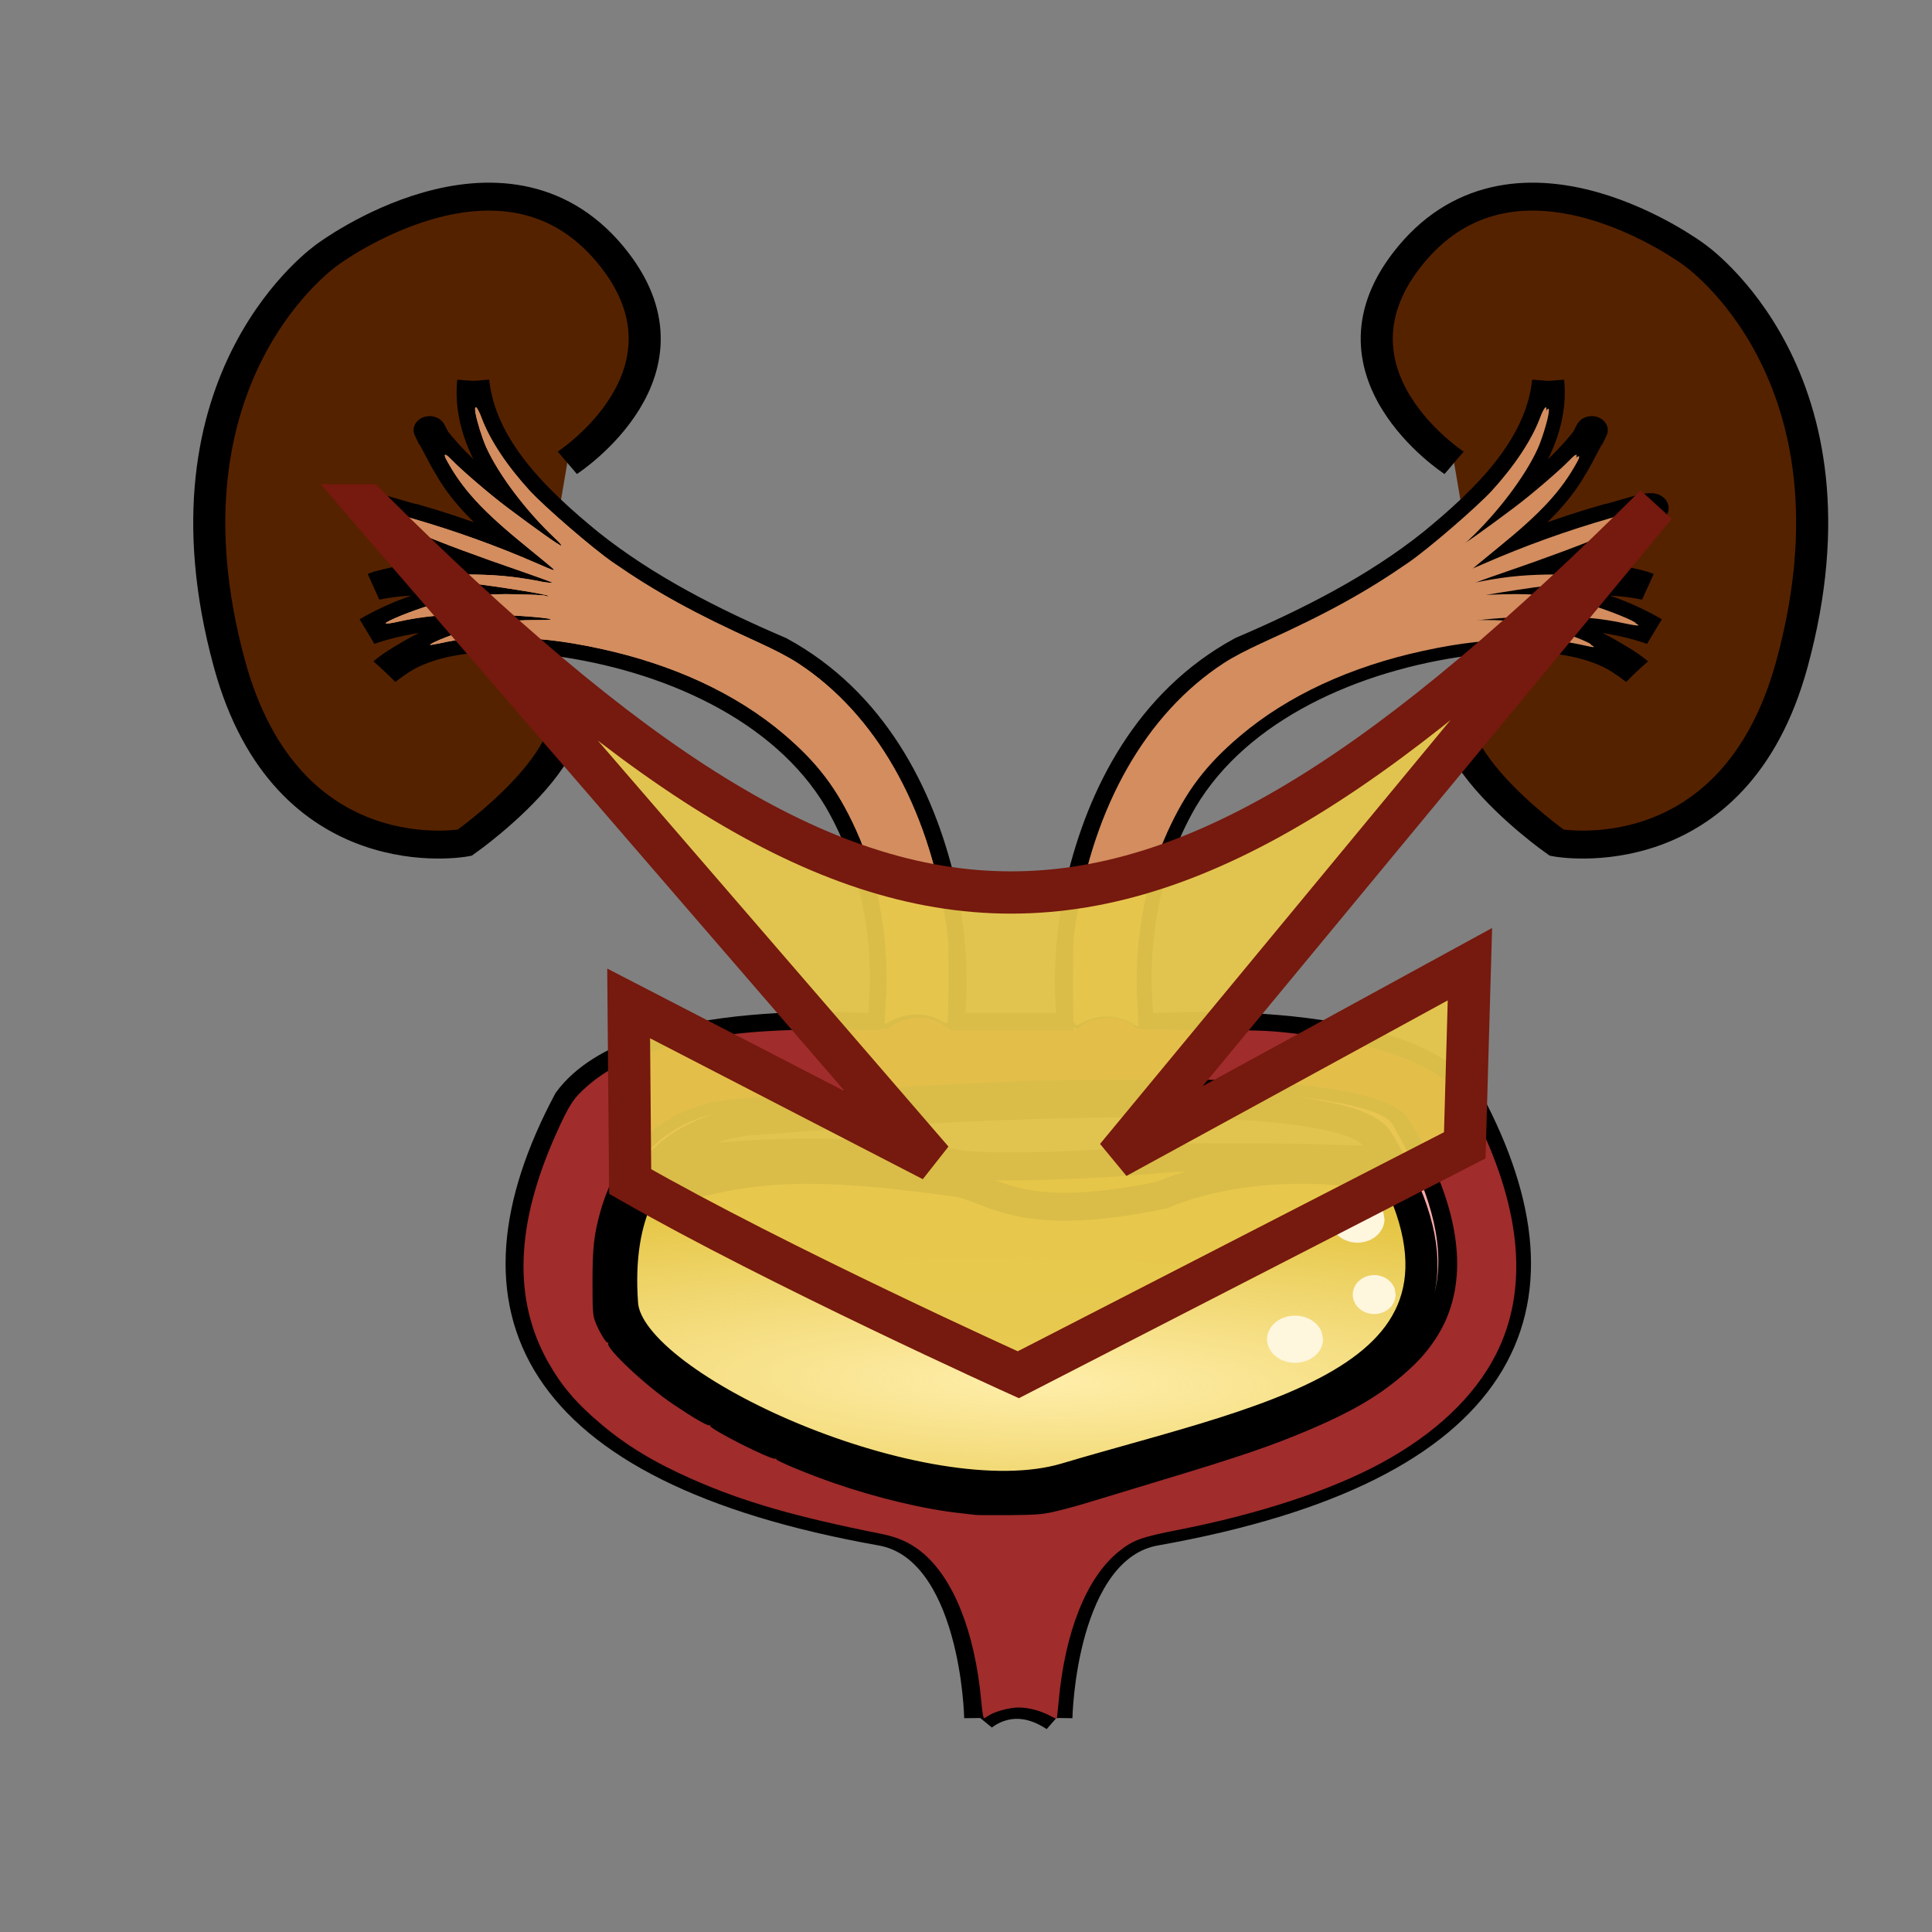 <?xml version="1.0" encoding="UTF-8"?>
<svg version="1.1" viewBox="0 0 64 64" xmlns="http://www.w3.org/2000/svg" xmlns:cc="http://creativecommons.org/ns#" xmlns:dc="http://purl.org/dc/elements/1.1/" xmlns:rdf="http://www.w3.org/1999/02/22-rdf-syntax-ns#">
<rect x="0" y="0" width="64" height="64" fill="#808080" stroke="none"/>
<defs>
<radialGradient id="a" cx="114.15" cy="229.59" r="48.099" gradientTransform="matrix(2.15 .05 -.011 .457 -127.58 114.07)" gradientUnits="userSpaceOnUse">
<stop stop-color="#fea" offset="0"/>
<stop stop-color="#fea" stop-opacity=".392" offset="1"/>
</radialGradient>
</defs>
<g transform="translate(0 -988.36)">
<g transform="matrix(.31 0 0 .27 -1.412 973.47)" stroke-width="3.428">
<path d="m159.94 111.93s-15.02-11.19-4.57-25.59c11.55-15.899 30.16 0 30.16 0s18.94 14.84 10.51 50.27c-6.18 25.99-25.13 21.93-25.13 21.93s-18.74-15.08-7.31-21.93" fill="#520" fill-rule="evenodd" stroke="#000" stroke-width="3.428"/>
<g stroke-width="3.428">
<path d="m63.911 201.56c16.611-7.6 38.849-4.5 42.799-3.66 3.94 0.84 17.17 0 21.96-0.56 4.78-0.57 30.4 0 32.38 1.12l-0.29 19.99s-19.14 25.34-50.39 23.94c-31.256-1.41-44.489-24.22-46.459-40.83z" fill="#d4aa00" fill-rule="evenodd" stroke="#000" stroke-width="3.428"/>
</g>
<path d="m65.106 205.42c16.611-6.55 20.936-8.46 41.804-5.14 3.94 0.72 6.42 5.15 21.76 1.5 13.19-6.25 29.47-1.56 32.38 0.97l-0.29 19.02s-19.14 21.83-50.39 20.61c-31.255-1.21-43.293-22.65-45.264-36.96z" fill="url(#a)" fill-rule="evenodd" stroke="#000" stroke-width="3.428"/>
<path d="m145.93 219.46a2.986 2.887 0 0 1 -2.75 2.88 2.986 2.887 0 0 1 -3.19 -2.43 2.986 2.887 0 0 1 2.25 -3.26 2.986 2.887 0 0 1 3.54 1.91" fill="#fff6de" stroke-opacity="0"/>
<path d="m152.5 204.72a2.887 2.887 0 0 1 -2.66 2.88 2.887 2.887 0 0 1 -3.08 -2.43 2.887 2.887 0 0 1 2.18 -3.26 2.887 2.887 0 0 1 3.42 1.91" fill="#fff6de" stroke-opacity="0"/>
<path d="m153.69 213.98a2.289 2.389 0 0 1 -2.11 2.38 2.289 2.389 0 0 1 -2.44 -2 2.289 2.389 0 0 1 1.72 -2.7 2.289 2.389 0 0 1 2.72 1.58" fill="#fff6de" stroke-opacity="0"/>
<path d="m126.22 181.27s27.78-2.62 35.09 8.8c11.88 25.59 4.08 45.37-33.36 53.01-10.21 2.08-10.51 22.85-10.51 22.85" fill="none" stroke="#000" stroke-width="3.428"/>
<path d="m98.895 181.27s-26.155-2.62-33.467 8.8c-11.881 25.59-4.082 45.37 33.358 53.01 10.214 2.08 10.514 22.85 10.514 22.85" fill="none" stroke="#000" stroke-width="3.428"/>
<path d="m119.27 181.15h-13.42" fill="none" stroke="#000" stroke-width="3.428"/>
<path d="m169.99 101.88c0.69 7.78-4.44 14.78-9.39 20.22" fill="none" stroke="#000" stroke-width="3.428"/>
<path d="m169.99 101.88c-0.73 8.07-6.57 14.53-12.22 19.83-6.02 5.51-13.11 9.65-20.4 13.23-9.86 6.17-14.93 17.53-17.18 28.54-1.15 5.81-1.5 11.78-0.92 17.67m41.33-59.05c4.88-4.04 10.08-7.98 13.67-13.28 1.35-3.17-1.3 2.91-1.85 3.81-2.5 5.06-7.05 8.69-11.07 12.48m18.11 12.41c-4.86-4.26-11.39-7.01-17.92-6.28 6.51-0.89 13.43-1.16 19.65 1.31-5.6-3.74-12.64-5.43-19.31-4.28 6.06-1.12 12.42-2.66 18.54-1.22-0.42-0.24-5.47-1.6-7.69-1.51-3.76-0.23-7.55 0.19-11.19 1.13 6.61-2.69 13.48-5.02 19.49-8.93 0.92-1.18-3.49 0.73-4.64 0.93-5.19 1.71-10.22 3.89-15.04 6.44m-42.08 56.04c1.86-2.14 5.09-1.88 6.95 0.12" fill="none" stroke="#000" stroke-width="3.428"/>
<path d="m179.46 137.52c-4.74-4.63-12.07-4.44-18.19-3.63-12.19 1.85-24.6 8.17-30.46 19.47-4.32 8.57-5.58 18.43-4.59 27.91" fill="none" stroke="#000" stroke-width="3.428"/>
<path transform="scale(.265)" d="m473.76 681.9c-6.05-4.07-13.83-4.21-19.87-0.38-1.4 0.89-2.72 1.45-2.93 1.24s-0.37-8.92-0.36-19.36c0-16.69 0.15-20.06 1.22-28.02 7.15-53.37 28.42-96.05 59.5-119.38 3.86-2.9 9.24-6.12 16.65-9.98 24.91-12.96 40.91-23.09 58.2-36.84 8.22-6.53 27.51-25.64 33.58-33.25 9.13-11.46 16.09-23.52 19.36-33.56 1.76-5.43 3.12-6.84 2.52-2.62-0.54 3.83-2.76 12-4.36 16.06-5.04 12.78-16.13 29.65-27.73 42.18-1.62 1.75-2.8 3.32-2.63 3.49 0.34 0.34 10.06-7.52 21.87-17.71 7.16-6.18 18.65-17.5 22.81-22.5 2.26-2.71 3.13-2.53 1.75 0.37-6.49 13.68-14.54 23.73-32.23 40.21-6 5.59-10.99 10.35-11.09 10.58-0.31 0.73 0.36 0.46 6.44-2.59 16.44-8.24 33.41-15.26 51.26-21.18 12.56-4.16 16.64-5.21 15.95-4.1-0.58 0.95-11.28 7.15-19.03 11.04-8.34 4.18-24.12 10.93-41.54 17.77-6.95 2.73-12.63 5.13-12.63 5.34s2.57-0.18 5.71-0.86c10.33-2.24 18.25-3.03 29.93-3.01 10.69 0 20.76 1.07 22.06 2.31 0.3 0.29-2.03 0.48-5.86 0.48-10.73 0-20.12 1.13-40.41 4.87-4.97 0.92-9.28 1.9-9.57 2.19-0.35 0.34 0 0.4 1.06 0.17 0.88-0.2 5.83-0.5 11-0.67 13.73-0.46 22.81 0.85 35.66 5.15 6.69 2.23 17.54 7.26 17.84 8.27 0.1 0.31-2.35-0.1-5.56-0.88-9.3-2.33-18.19-3.28-30.74-3.29-10.56 0-27.71 1.29-30.32 2.28-0.59 0.23 2.4 0.41 6.64 0.41 8.38 0 15.26 0.94 22.88 3.14 7.08 2.04 19.82 7.67 19.07 8.42-0.11 0.12-2-0.27-4.18-0.85-7.01-1.86-13.69-2.6-23.48-2.6-14.53 0-25.94 1.43-40.89 5.14-29.66 7.36-54.94 20.84-74.15 39.54-13.8 13.43-21.73 25.5-29.25 44.48-9.23 23.32-13.65 52.27-12.1 79.31 0.32 5.75 0.52 10.53 0.44 10.61-0.1 0.1-1.21-0.55-2.49-1.42z" fill="#d38d5f" stroke-opacity="0"/>
<path d="m125.35 180.42c-1.6-1.08-3.66-1.11-5.26-0.1-0.37 0.24-0.72 0.38-0.77 0.33-0.1-0.1-0.1-2.36-0.1-5.12 0-4.42 0-5.31 0.33-7.42 1.89-14.12 7.51-25.41 15.74-31.58 1.02-0.77 2.44-1.62 4.4-2.65 6.6-3.43 10.83-6.1 15.4-9.74 2.18-1.73 7.28-6.79 8.89-8.8 2.41-3.03 4.25-6.22 5.12-8.88 0.47-1.44 0.82-1.81 0.67-0.69-0.15 1.01-0.73 3.17-1.16 4.25-1.33 3.38-4.26 7.84-7.33 11.16-0.43 0.46-0.75 0.87-0.7 0.92 0.1 0.1 2.66-1.99 5.79-4.69 1.89-1.63 4.93-4.63 6.03-5.95 0.6-0.72 0.83-0.67 0.47 0.1-1.72 3.62-3.85 6.28-8.53 10.64-1.59 1.48-2.91 2.74-2.94 2.8-0.1 0.19 0.1 0.12 1.71-0.69 4.35-2.18 8.84-4.04 13.56-5.6 3.32-1.1 4.4-1.38 4.22-1.09-0.15 0.25-2.98 1.9-5.04 2.92-2.2 1.11-6.38 2.89-10.99 4.7-1.83 0.73-3.34 1.36-3.34 1.42 0 0 0.68 0 1.51-0.23 2.74-0.59 4.83-0.8 7.92-0.8 2.83 0 5.5 0.29 5.84 0.62 0.1 0.1-0.54 0.12-1.55 0.12-2.84 0-5.32 0.3-10.69 1.29-1.32 0.24-2.46 0.51-2.54 0.58-0.1 0.1 0 0.11 0.28 0 0.24-0.1 1.55-0.14 2.92-0.18 3.63-0.12 6.03 0.22 9.43 1.36 1.77 0.59 4.64 1.92 4.72 2.19 0 0.1-0.62 0-1.47-0.23-2.46-0.62-4.81-0.87-8.13-0.87-2.8 0-7.34 0.34-8.03 0.6-0.15 0.1 0.64 0.11 1.76 0.11 2.22 0 4.04 0.25 6.05 0.83 1.88 0.54 5.25 2.03 5.05 2.23 0 0-0.53-0.1-1.11-0.23-1.85-0.49-3.62-0.69-6.21-0.69-3.84 0-6.86 0.38-10.82 1.36-7.85 1.95-14.53 5.52-19.61 10.46-3.66 3.56-5.76 6.75-7.74 11.77-2.45 6.17-3.62 13.83-3.21 20.99 0.1 1.52 0.14 2.78 0.12 2.81 0 0-0.32-0.15-0.66-0.38z" fill="#d38d5f" stroke-opacity="0"/>
<path d="m65.177 111.93s15.024-11.19 4.57-25.59c-11.545-15.899-30.16 0-30.16 0s-18.935 14.84-10.51 50.27c6.18 25.99 25.133 21.93 25.133 21.93s18.735-15.08 7.311-21.93" fill="#520" fill-rule="evenodd" stroke="#000" stroke-width="3.428"/>
<path d="m55.124 101.88c-0.692 7.78 4.435 14.78 9.393 20.22" fill="none" stroke="#000" stroke-width="3.428"/>
<path d="m55.124 101.88c0.733 8.07 6.568 14.53 12.221 19.83 6.014 5.51 13.113 9.65 20.396 13.23 9.863 6.17 14.929 17.53 17.189 28.54 1.14 5.81 1.5 11.78 0.92 17.67m-41.334-59.05c-4.879-4.04-10.078-7.98-13.673-13.28-1.351-3.17 1.304 2.91 1.854 3.81 2.493 5.06 7.044 8.69 11.071 12.48m-18.109 12.41c4.853-4.26 11.39-7.01 17.919-6.28-6.512-0.89-13.435-1.16-19.649 1.31 5.598-3.74 12.639-5.43 19.307-4.28-6.065-1.12-12.419-2.66-18.544-1.22 0.423-0.24 5.471-1.6 7.69-1.51 3.761-0.23 7.551 0.19 11.197 1.13-6.613-2.69-13.484-5.02-19.495-8.93-0.918-1.18 3.49 0.73 4.643 0.93 5.185 1.71 10.215 3.89 15.041 6.44m42.082 56.04c-1.87-2.14-5.1-1.88-6.955 0.12" fill="none" stroke="#000" stroke-width="3.428"/>
<path d="m45.659 137.52c4.743-4.63 12.066-4.44 18.187-3.63 12.191 1.85 24.599 8.17 30.465 19.47 4.32 8.57 5.582 18.43 4.584 27.91" fill="none" stroke="#000" stroke-width="3.428"/>
<path d="m99.766 180.42c1.604-1.08 3.654-1.11 5.254-0.1 0.37 0.24 0.72 0.38 0.78 0.33 0-0.1 0.1-2.36 0.1-5.12 0-4.42 0-5.31-0.32-7.42-1.89-14.12-7.519-25.41-15.741-31.58-1.024-0.77-2.445-1.62-4.405-2.65-6.593-3.43-10.826-6.1-15.401-9.74-2.174-1.73-7.277-6.79-8.884-8.8-2.417-3.03-4.258-6.22-5.121-8.88-0.467-1.44-0.827-1.81-0.669-0.69 0.144 1.01 0.73 3.17 1.154 4.25 1.333 3.38 4.267 7.84 7.337 11.16 0.428 0.46 0.741 0.87 0.696 0.92-0.09 0.1-2.661-1.99-5.786-4.69-1.895-1.63-4.934-4.63-6.037-5.95-0.598-0.72-0.826-0.67-0.462 0.1 1.717 3.62 3.848 6.28 8.529 10.64 1.587 1.48 2.907 2.73 2.932 2.8 0.08 0.19-0.09 0.12-1.703-0.69-4.349-2.18-8.841-4.04-13.561-5.6-3.323-1.1-4.405-1.38-4.223-1.09 0.156 0.25 2.985 1.9 5.038 2.92 2.205 1.11 6.379 2.89 10.989 4.7 1.839 0.73 3.343 1.36 3.343 1.42 0 0-0.681 0-1.513-0.23-2.733-0.59-4.828-0.8-7.919-0.8-2.826 0-5.493 0.29-5.835 0.61-0.08 0.1 0.537 0.13 1.549 0.13 2.839 0 5.323 0.3 10.692 1.29 1.316 0.24 2.456 0.5 2.534 0.58 0.09 0.1 0 0.11-0.282 0-0.232-0.1-1.542-0.13-2.911-0.17-3.631-0.12-6.034 0.22-9.435 1.36-1.768 0.59-4.639 1.92-4.718 2.19-0.02 0.1 0.62 0 1.471-0.23 2.459-0.62 4.811-0.87 8.132-0.87 2.793 0 7.332 0.34 8.023 0.6 0.155 0.1-0.636 0.11-1.758 0.11-2.217 0-4.037 0.25-6.054 0.83-1.872 0.54-5.243 2.03-5.044 2.23 0.03 0 0.528-0.1 1.106-0.23 1.855-0.49 3.621-0.69 6.211-0.69 3.846 0 6.865 0.38 10.819 1.36 7.849 1.95 14.538 5.52 19.618 10.46 3.651 3.56 5.751 6.75 7.739 11.77 2.444 6.17 3.613 13.83 3.204 20.99-0.09 1.52-0.14 2.78-0.118 2.81 0.02 0 0.319-0.15 0.659-0.38z" fill="#d38d5f" stroke-opacity="0"/>
<path d="m99.766 180.42c1.604-1.08 3.654-1.11 5.254-0.1 0.37 0.24 0.72 0.38 0.78 0.33 0-0.1 0.1-2.36 0.1-5.12 0-4.42 0-5.31-0.32-7.42-1.89-14.12-7.519-25.41-15.741-31.58-1.024-0.77-2.445-1.62-4.405-2.65-6.593-3.43-10.826-6.1-15.401-9.74-2.174-1.73-7.277-6.79-8.884-8.8-2.417-3.03-4.258-6.22-5.121-8.88-0.467-1.44-0.827-1.81-0.669-0.69 0.144 1.01 0.73 3.17 1.154 4.25 1.333 3.38 4.267 7.84 7.337 11.16 0.428 0.46 0.741 0.87 0.696 0.92-0.09 0.1-2.661-1.99-5.786-4.69-1.895-1.63-4.934-4.63-6.037-5.95-0.598-0.72-0.826-0.67-0.462 0.1 1.717 3.62 3.848 6.28 8.528 10.64 1.588 1.48 2.907 2.74 2.933 2.8 0.08 0.19-0.09 0.12-1.703-0.69-4.349-2.18-8.841-4.04-13.561-5.6-3.323-1.1-4.405-1.38-4.223-1.09 0.156 0.25 2.985 1.9 5.038 2.92 2.205 1.11 6.379 2.89 10.989 4.7 1.839 0.73 3.343 1.36 3.343 1.42 0 0-0.681 0-1.513-0.23-2.733-0.59-4.828-0.8-7.919-0.8-2.826 0-5.493 0.29-5.835 0.62-0.08 0.1 0.537 0.12 1.549 0.12 2.839 0 5.323 0.3 10.692 1.29 1.316 0.24 2.456 0.51 2.534 0.58 0.09 0.1 0 0.11-0.282 0-0.232-0.1-1.542-0.14-2.911-0.18-3.631-0.12-6.034 0.22-9.436 1.36-1.767 0.59-4.638 1.92-4.718 2.19-0.02 0.1 0.621 0 1.472-0.23 2.458-0.62 4.81-0.87 8.132-0.87 2.793 0 7.332 0.34 8.022 0.6 0.156 0.1-0.635 0.11-1.758 0.11-2.216 0-4.036 0.25-6.053 0.83-1.872 0.54-5.243 2.03-5.045 2.23 0.03 0 0.529-0.1 1.107-0.23 1.855-0.49 3.621-0.69 6.211-0.69 3.846 0 6.865 0.38 10.819 1.36 7.849 1.95 14.538 5.52 19.618 10.46 3.651 3.56 5.75 6.75 7.739 11.77 2.444 6.17 3.613 13.83 3.204 20.99-0.09 1.52-0.14 2.78-0.118 2.81 0.02 0 0.319-0.15 0.659-0.38z" fill="#d38d5f" stroke-opacity="0"/>
<path d="m109.3 265.93s3.39-3.62 8.14 0" fill="none" stroke="#000" stroke-width="3.428"/>
<g stroke-width="3.428">
<g stroke-width="3.428">
<path d="m85.39 192.68c8.355-0.74 62.12-5.58 66.32 2.22 15.66 29.1-10.59 33.71-33.16 41.43-15.15 5.18-46.865-11.08-47.52-21.21-1.466-22.64 14.36-22.44 14.36-22.44zm-2.052-2.95c9.009-0.85 66.982-6.37 71.512 2.53 16.89 33.23-11.42 38.49-35.76 47.3-16.33 5.91-50.531-12.65-51.238-24.21-1.58-25.84 15.485-25.62 15.485-25.62z" fill="#faa" fill-rule="evenodd" stroke="#000" stroke-width="3.428"/>
</g>
<path transform="scale(.265)" d="m412.89 995.82c-2.6-32.43-11.31-57.36-24.21-69.3-4.49-4.16-9.54-6.76-16.06-8.25-34.92-7.99-55.51-14.82-76.09-25.22-15.24-7.69-26.56-15.53-36.91-25.55-10.04-9.71-15.93-17.62-21.39-28.73-14.19-28.9-13.2-63.54 3.02-105.24 5.33-13.73 7.15-16.96 12.63-22.45 7.98-8 16.97-13.14 31.21-17.85 19.35-6.4 39.68-8.81 70.89-8.38 17.46 0.23 18.53 0.19 19.37-0.73 1.36-1.5 6.89-4.09 9.4-4.39 5.89-0.71 6.75-0.74 6.4-0.18-0.22 0.36 0.1 0.46 0.8 0.26 0.74-0.19 1.02-0.1 0.8 0.27-0.22 0.36 0.1 0.46 0.8 0.27 0.74-0.2 1.02-0.1 0.79 0.27-0.22 0.36 0 0.44 0.56 0.22 0.62-0.24 0.79-0.15 0.53 0.27-0.25 0.41-0.1 0.5 0.54 0.26 0.5-0.19 0.78-0.13 0.61 0.13-0.16 0.26 0.71 1.22 1.94 2.12l2.24 1.65h49.7l2.26-1.89c1.25-1.04 3.12-2.26 4.18-2.71 2.2-0.95 10.23-1.82 9.77-1.06-0.17 0.27 0.3 0.37 1.09 0.22 0.86-0.16 1.26-0.1 1.06 0.28-0.21 0.33 0.11 0.42 0.81 0.23 0.75-0.19 1.03-0.1 0.8 0.28-0.23 0.36 0 0.44 0.56 0.22 0.61-0.24 0.78-0.15 0.53 0.27-0.26 0.41-0.1 0.5 0.5 0.28 0.54-0.21 0.83-0.1 0.75 0.3-0.1 0.36 0.29 0.62 0.8 0.58 0.51 0 0.81 0.1 0.67 0.32-0.13 0.23 0.23 0.84 0.82 1.37 0.99 0.89 2.78 0.96 26.45 1.03 22.77 0.1 26.39 0.2 34.98 1.26 30.37 3.76 52.13 11.52 65.01 23.19 5.21 4.73 7.68 8.48 11.47 17.43 18.03 42.47 20.49 79.06 7.32 108.58-8.61 19.3-24.31 36.37-45.85 49.85-20.39 12.76-49.48 23.78-82.11 31.1-15.17 3.4-18.42 4.78-24.27 10.29-12.78 12.03-21.41 36.9-23.97 69.03-0.35 4.38-0.69 8.08-0.75 8.18-0.1 0.1-1.05-0.4-2.17-1.1-4.35-2.7-9.05-4.14-13.3-4.15-3.27 0-8.91 1.65-11.42 3.35-0.99 0.7-2.05 1.4-2.36 1.6-0.36 0.2-0.78-2.5-1.2-7.78zm29.16-87.78c3.07-0.74 9.66-2.79 14.63-4.55 4.98-1.76 17.66-6.18 28.2-9.82 32.73-11.32 45.55-16.35 61.19-24.04 16.14-7.92 26.81-15.1 36.35-24.43 6.14-6 9.92-10.76 13.56-17.08 12.36-21.44 11.68-49.75-2.02-83.29-3.57-8.73-8.45-18.68-10.15-20.68-6.54-7.71-25.2-12.66-57.7-15.31-9.4-0.77-17.81-0.94-47.35-0.94-21.99 0-41.07 0.26-49.21 0.67-43.38 2.23-61.35 3.5-110.85 7.83-5.9 0.51-11.8 1.37-14.9 2.15-5.77 1.46-16.41 6.45-16.17 7.6 0.1 0.38-0.1 0.54-0.4 0.36-0.7-0.44-3.85 1.77-3.45 2.42 0.17 0.27 0 0.36-0.42 0.21-0.68-0.26-2.8 1.54-3.16 2.68-0.1 0.3-0.37 0.46-0.63 0.38-0.78-0.26-3.04 2.17-2.75 2.95 0.15 0.4 0.1 0.58-0.2 0.42-0.68-0.42-4.89 4.61-4.57 5.46 0.14 0.38 0 0.55-0.24 0.38-0.7-0.43-2.33 2.19-1.85 2.97 0.25 0.4 0.17 0.5-0.19 0.28-0.73-0.45-1.89 1.59-1.38 2.42 0.22 0.36 0.14 0.46-0.22 0.23-1.28-0.79-6.66 12.31-8.87 21.64-2.64 11.08-3.18 16.61-3.19 32.57 0 12.96 0.11 15.31 0.96 18.06 1.3 4.2 4.52 10.53 5.15 10.13 0.28-0.17 0.38 0 0.23 0.43-0.88 2.29 15.03 19.43 25.86 27.85 8.21 6.4 14.25 10.43 14.95 9.99 0.36-0.22 0.48-0.15 0.27 0.18-0.76 1.23 24.9 16.14 26.29 15.28 0.29-0.18 0.46-0.1 0.38 0.24-0.18 0.7 12.75 6.86 22.87 10.9 17.72 7.06 36.91 12.32 51.47 14.1 2.63 0.32 5.39 0.69 6.12 0.81s6.84 0.15 13.57 0.1c10.9-0.15 12.84-0.32 17.82-1.51z" fill="#a02c2c" stroke-opacity="0"/>
</g>
</g>
<path d="m12.149 1005.1 18.741 21.7-10.065-5.2 0.05 5.9c4.887 2.8 12.858 6.4 12.858 6.4l14.789-7.6 0.171-6-11.713 6.4 17.86-21.6c-17.178 17.1-25.518 17.1-42.686 0z" fill="#e7c84c" fill-opacity=".944" fill-rule="evenodd" stroke="#76190e" stroke-width="1.4"/>
</g>
</svg>
